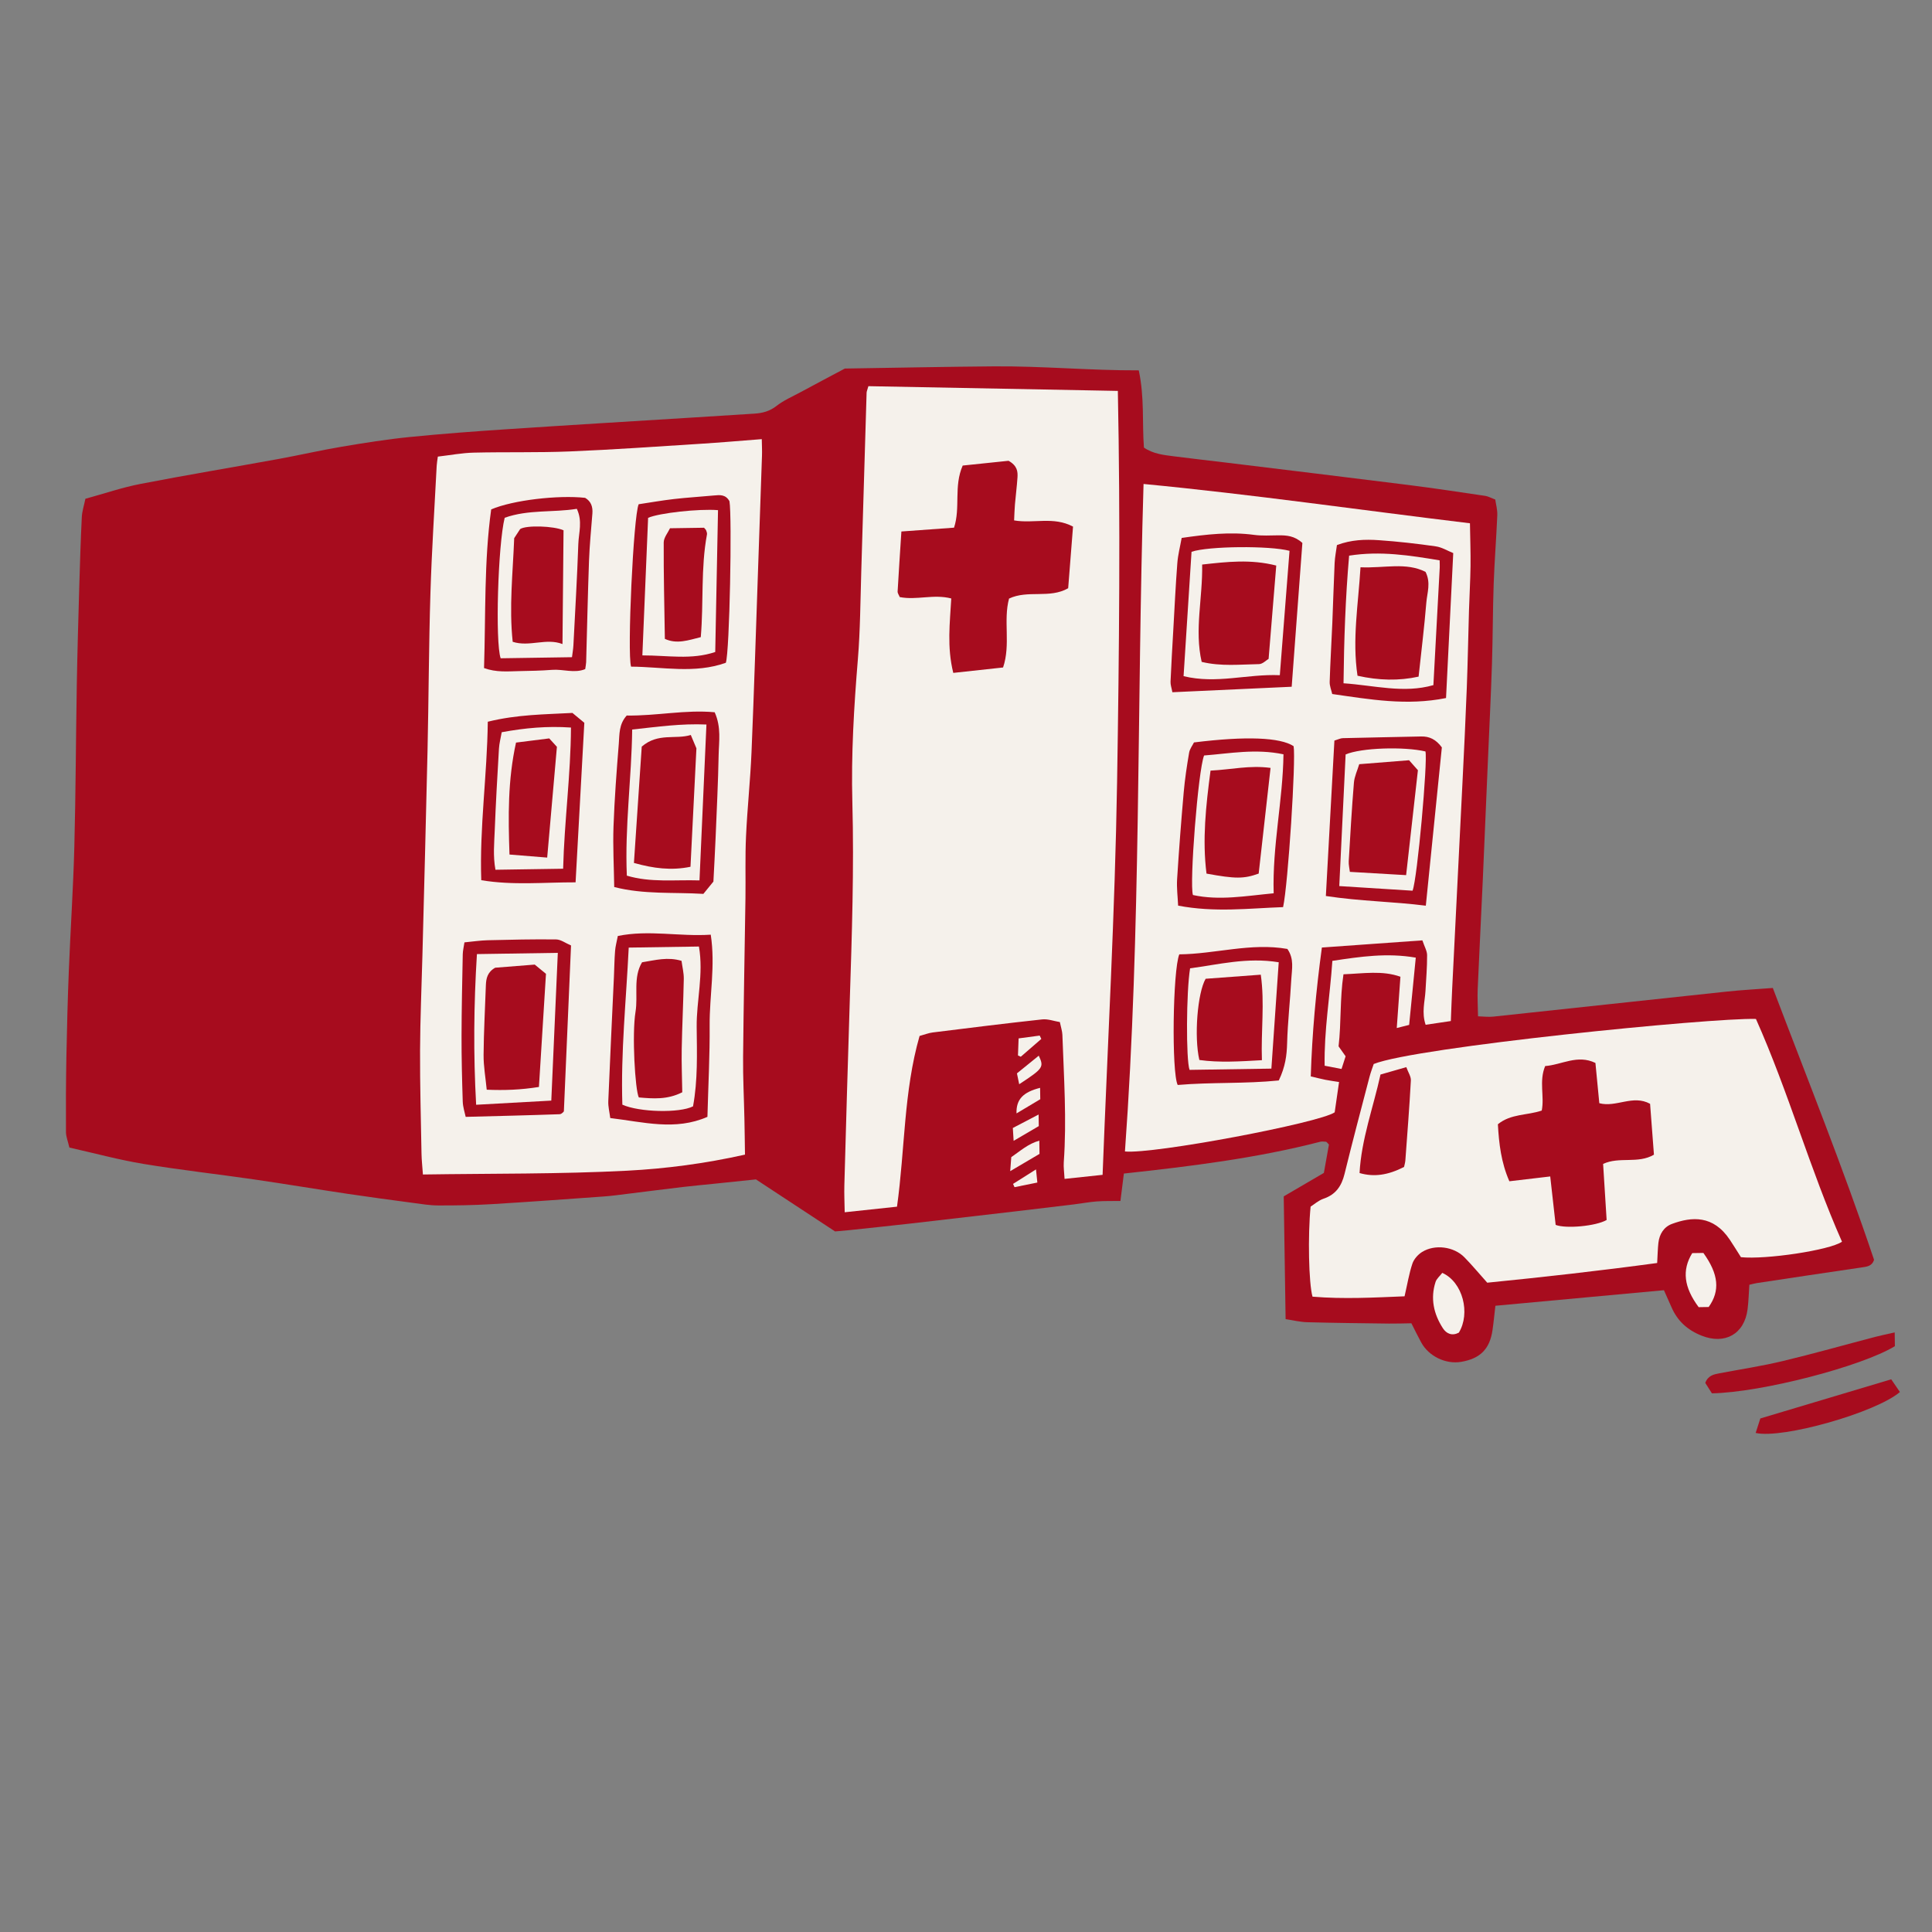 <svg version="1.1" xmlns="http://www.w3.org/2000/svg" xmlns:xlink="http://www.w3.org/1999/xlink" x="0px" y="0px" width="200px"
	 height="200px" viewBox="0 0 200 200" enable-background="new 0 0 200 200" xml:space="preserve">
<rect x="0" y="0" width="200" height="200" fill="#808080" stroke="none"/>
<g id="svg">
	<g>
		<path class="stroke" fill="#a70c1e"  d="M180.908,135.537c0.105-0.825,0.123-1.661,0.185-2.54c0.295-0.066,0.525-0.133,0.76-0.17
			c3.616-0.545,7.232-1.094,10.851-1.62c0.562-0.082,1.092-0.128,1.296-0.797c-3.184-9.483-6.923-18.771-10.478-28.136
			c-1.703,0.132-3.23,0.212-4.749,0.373c-8.063,0.856-16.125,1.736-24.188,2.593c-0.512,0.055-1.04-0.018-1.579-0.032
			c-0.017-1.062-0.074-1.947-0.035-2.83c0.159-3.706,0.354-7.411,0.52-11.117c0.188-4.202,0.36-8.406,0.541-12.608
			c0.141-3.308,0.308-6.615,0.416-9.923c0.091-2.765,0.081-5.532,0.178-8.298c0.083-2.371,0.275-4.737,0.374-7.107
			c0.022-0.555-0.141-1.118-0.211-1.612c-0.479-0.181-0.746-0.338-1.031-0.38c-2.635-0.388-5.268-0.789-7.91-1.122
			c-6.332-0.796-12.666-1.559-19-2.333c-1.768-0.215-3.537-0.41-5.302-0.638c-1.07-0.138-2.158-0.245-3.126-0.905
			c-0.196-2.558,0.07-5.146-0.534-7.996c-5.013,0.02-9.993-0.454-14.997-0.414c-5.023,0.04-10.047,0.145-15.432,0.227
			c-1.33,0.708-2.99,1.586-4.643,2.477c-0.822,0.443-1.701,0.821-2.428,1.392c-0.715,0.561-1.472,0.751-2.327,0.801
			c-2.122,0.127-4.242,0.27-6.364,0.402c-6.32,0.396-12.642,0.771-18.96,1.192c-3.443,0.229-6.885,0.478-10.317,0.823
			c-2.358,0.237-4.704,0.611-7.045,1.005c-2.191,0.369-4.359,0.872-6.549,1.271c-4.766,0.868-9.545,1.662-14.299,2.584
			c-1.883,0.365-3.713,0.994-5.685,1.534c-0.14,0.686-0.342,1.287-0.372,1.898c-0.117,2.371-0.191,4.745-0.26,7.118
			c-0.099,3.412-0.199,6.825-0.258,10.237c-0.096,5.593-0.108,11.187-0.255,16.778c-0.111,4.253-0.397,8.502-0.567,12.754
			c-0.119,2.966-0.198,5.936-0.254,8.904c-0.049,2.622-0.061,5.244-0.045,7.866c0.002,0.475,0.202,0.949,0.355,1.608
			c2.641,0.592,5.127,1.271,7.656,1.689c3.805,0.63,7.643,1.056,11.461,1.609c3.229,0.468,6.449,1.008,9.679,1.49
			c2.249,0.336,4.503,0.637,6.758,0.937c0.872,0.117,1.75,0.264,2.625,0.267c1.829,0.005,3.663-0.023,5.49-0.132
			c3.904-0.233,7.806-0.522,11.708-0.802c0.791-0.057,1.575-0.168,2.363-0.265c1.912-0.234,3.82-0.482,5.733-0.709
			c1.131-0.134,2.267-0.234,3.398-0.352c1.372-0.142,2.745-0.286,4.198-0.437c2.726,1.792,5.438,3.574,8.194,5.386
			c0.457-0.041,0.948-0.078,1.44-0.13c2.165-0.23,4.33-0.456,6.494-0.702c3.538-0.403,7.076-0.817,10.613-1.231
			c2.061-0.241,4.121-0.487,6.182-0.737c0.787-0.096,1.567-0.246,2.355-0.306c0.776-0.059,1.557-0.034,2.456-0.048
			c0.117-0.929,0.226-1.792,0.355-2.838c6.832-0.743,13.654-1.57,20.326-3.291c0.185-0.046,0.394-0.011,0.588-0.003
			c0.042,0.002,0.083,0.047,0.118,0.078c0.037,0.032,0.065,0.072,0.197,0.218c-0.165,0.917-0.346,1.922-0.525,2.932
			c-1.404,0.822-2.715,1.587-4.156,2.429c0.064,4.209,0.128,8.382,0.195,12.71c0.8,0.118,1.519,0.298,2.241,0.317
			c2.823,0.076,5.646,0.105,8.468,0.141c0.781,0.009,1.562-0.021,2.311-0.032c0.389,0.764,0.688,1.387,1.021,1.991
			c0.782,1.431,2.54,2.274,4.13,2.003c1.977-0.337,2.965-1.327,3.248-3.292c0.119-0.817,0.195-1.64,0.297-2.515
			c5.866-0.542,11.664-1.077,17.448-1.61c0.29,0.652,0.538,1.19,0.772,1.735c0.617,1.439,1.658,2.387,3.127,2.97
			C178.554,139.226,180.58,138.109,180.908,135.537z"/>
		<path class="stroke" fill="#a70c1e"  d="M196.138,137.932c-0.814,0.186-1.427,0.307-2.028,0.465c-3.193,0.836-6.368,1.736-9.578,2.504
			c-2.156,0.516-4.357,0.85-6.539,1.262c-0.59,0.112-1.172,0.226-1.464,0.993c0.221,0.347,0.474,0.744,0.688,1.082
			c5.121-0.092,15.461-2.769,18.941-4.882C196.153,138.993,196.147,138.613,196.138,137.932z"/>
		<path class="stroke" fill="#a70c1e"  d="M195.778,142.786c-4.561,1.365-8.983,2.688-13.55,4.053c-0.131,0.409-0.305,0.949-0.482,1.499
			c2.772,0.635,12.436-2.103,14.932-4.237C196.385,143.672,196.078,143.225,195.778,142.786z"/>
	</g>
</g>
<g id="Layer_2">
	<path fill-rule="evenodd" clip-rule="evenodd" fill="#f5f1eb" class="fill" d="M89.896,39.977c8.579,0.162,17.104,0.324,25.823,0.49
		c0.272,13.495,0.141,26.988-0.078,40.471c-0.22,13.495-0.974,26.982-1.501,40.681c-1.244,0.133-2.491,0.266-3.936,0.419
		c-0.036-0.68-0.118-1.202-0.083-1.713c0.314-4.403,0.012-8.799-0.143-13.196c-0.014-0.385-0.147-0.765-0.262-1.324
		c-0.61-0.1-1.237-0.341-1.83-0.276c-3.781,0.409-7.557,0.881-11.331,1.351c-0.434,0.053-0.853,0.225-1.361,0.363
		c-1.652,5.753-1.507,11.74-2.337,17.672c-1.776,0.189-3.475,0.371-5.414,0.578c-0.016-1.043-0.062-1.918-0.036-2.79
		c0.177-6.333,0.355-12.664,0.558-18.995c0.221-6.878,0.454-13.754,0.271-20.638c-0.133-4.953,0.164-9.891,0.571-14.83
		c0.247-3.003,0.257-6.027,0.35-9.043c0.191-6.179,0.365-12.359,0.553-18.539C89.713,40.518,89.783,40.378,89.896,39.977z
		 M98.683,69.658c1.761-0.192,3.406-0.371,5.155-0.561c0.806-2.376,0.001-4.861,0.618-7.133c1.96-0.927,4.202,0.034,6.121-1.071
		c0.171-2.172,0.335-4.272,0.502-6.379c-2.026-1.078-4.058-0.289-6.099-0.642c0.03-0.59,0.041-1.122,0.086-1.651
		c0.08-0.936,0.203-1.868,0.264-2.805c0.037-0.601-0.016-1.203-0.924-1.716c-1.429,0.149-3.125,0.325-4.748,0.494
		c-0.948,2.171-0.21,4.341-0.896,6.429c-1.791,0.13-3.581,0.26-5.45,0.396c-0.141,2.192-0.276,4.202-0.391,6.211
		c-0.01,0.176,0.133,0.36,0.218,0.577c1.736,0.35,3.51-0.331,5.336,0.146C98.334,64.499,98.014,66.96,98.683,69.658z"/>
	<path fill-rule="evenodd" clip-rule="evenodd" fill="#f5f1eb" class="fill" d="M78.859,45.46c0.013,0.724,0.039,1.211,0.022,1.696
		c-0.128,3.855-0.265,7.71-0.399,11.565c-0.224,6.377-0.418,12.758-0.685,19.134c-0.122,2.912-0.437,5.815-0.569,8.726
		c-0.099,2.125-0.029,4.257-0.058,6.385c-0.08,5.482-0.193,10.963-0.245,16.444c-0.021,2.125,0.091,4.25,0.136,6.375
		c0.028,1.223,0.039,2.445,0.06,3.741c-4.143,0.927-8.18,1.455-12.192,1.664c-6.992,0.362-14.006,0.284-21.148,0.393
		c-0.055-0.792-0.133-1.47-0.146-2.149c-0.063-3.565-0.165-7.13-0.15-10.695c0.013-3.267,0.159-6.532,0.243-9.799
		c0.179-7.074,0.374-14.146,0.53-21.22c0.12-5.444,0.133-10.891,0.301-16.333c0.134-4.392,0.424-8.779,0.647-13.168
		c0.015-0.287,0.071-0.571,0.12-0.951c1.273-0.147,2.489-0.382,3.71-0.411c3.316-0.08,6.638,0.01,9.95-0.125
		c4.492-0.183,8.979-0.503,13.467-0.787C74.521,45.815,76.582,45.635,78.859,45.46z M73.233,115.616
		c0.089-3.338,0.253-6.406,0.229-9.473c-0.021-3.076,0.609-6.156,0.114-9.385c-3.273,0.212-6.409-0.521-9.619,0.135
		c-0.113,0.595-0.248,1.063-0.284,1.54c-0.071,0.888-0.078,1.78-0.119,2.67c-0.197,4.298-0.408,8.596-0.584,12.896
		c-0.022,0.562,0.127,1.132,0.203,1.741C66.617,116.151,69.906,117.076,73.233,115.616z M64.877,74.072
		c-0.819,0.908-0.742,1.945-0.818,2.906c-0.229,2.851-0.445,5.706-0.548,8.562c-0.075,2.061,0.042,4.129,0.073,6.285
		c3.07,0.79,6.178,0.521,9.229,0.71c0.414-0.508,0.752-0.919,1.039-1.273c0.08-1.579,0.165-3.056,0.227-4.535
		c0.117-2.859,0.26-5.719,0.315-8.58c0.028-1.405,0.287-2.854-0.41-4.413C70.964,73.448,67.959,74.12,64.877,74.072z M48.079,97.554
		c-0.071,0.48-0.166,0.856-0.175,1.236c-0.055,2.812-0.12,5.625-0.125,8.438c-0.006,2.271,0.05,4.543,0.124,6.813
		c0.018,0.567,0.212,1.129,0.304,1.577c3.354-0.088,6.541-0.161,9.726-0.275c0.234-0.009,0.456-0.312,0.439-0.299
		c0.253-5.859,0.495-11.469,0.741-17.171c-0.571-0.241-1.056-0.617-1.544-0.623c-2.358-0.03-4.72,0.025-7.077,0.083
		C49.713,97.352,48.938,97.472,48.079,97.554z M75.138,68.61c0.392-1.129,0.656-15.141,0.375-16.726
		c-0.394-0.712-0.988-0.651-1.6-0.593c-1.377,0.131-2.76,0.21-4.137,0.368c-1.261,0.146-2.513,0.368-3.662,0.54
		c-0.545,1.233-1.201,15.411-0.787,16.811C68.584,69.03,71.918,69.767,75.138,68.61z M50.107,69.157
		c1.273,0.464,2.458,0.34,3.628,0.316c1.139-0.023,2.277-0.04,3.412-0.13c1.138-0.092,2.312,0.388,3.435-0.078
		c0.044-0.325,0.089-0.517,0.096-0.712c0.098-3.503,0.17-7.007,0.297-10.51c0.059-1.629,0.224-3.254,0.349-4.881
		c0.054-0.696-0.135-1.266-0.751-1.626c-2.807-0.304-7.488,0.237-9.725,1.198C50.104,58.077,50.286,63.584,50.107,69.157z
		 M50.496,74.713c-0.067,5.563-0.862,10.901-0.676,16.405c3.296,0.548,6.483,0.212,9.764,0.221
		c0.307-5.598,0.605-11.055,0.905-16.517c-0.444-0.369-0.821-0.68-1.232-1.02C56.409,73.958,53.555,73.957,50.496,74.713z"/>
	<path fill-rule="evenodd" clip-rule="evenodd" fill="#f5f1eb" class="fill" d="M147.244,97.346c-3.574,0.255-6.911,0.493-10.403,0.742
		c-0.612,4.521-1.011,8.871-1.152,13.341c0.582,0.136,1.046,0.257,1.515,0.351c0.425,0.085,0.855,0.14,1.415,0.23
		c-0.161,1.121-0.309,2.133-0.453,3.138c-1.603,1.105-18.758,4.347-21.712,4.052c1.662-22.916,1.226-45.902,1.926-69.099
		c11.369,1.089,22.5,2.709,33.789,4.069c0.023,1.574,0.077,2.999,0.06,4.424c-0.021,1.53-0.114,3.059-0.159,4.589
		c-0.08,2.665-0.126,5.332-0.227,7.996c-0.124,3.257-0.285,6.512-0.445,9.766c-0.35,7.117-0.713,14.232-1.067,21.349
		c-0.055,1.083-0.091,2.167-0.141,3.404c-0.896,0.133-1.745,0.258-2.61,0.387c-0.43-1.274-0.078-2.393-0.014-3.512
		c0.07-1.232,0.172-2.464,0.167-3.696C147.729,98.434,147.461,97.994,147.244,97.346z M149.693,72.261
		c0.247-4.968,0.492-9.885,0.746-15.006c-0.577-0.23-1.176-0.607-1.815-0.697c-1.954-0.279-3.916-0.503-5.884-0.638
		c-1.42-0.097-2.857-0.054-4.341,0.506c-0.081,0.612-0.21,1.236-0.239,1.865c-0.098,2.073-0.151,4.148-0.239,6.223
		c-0.085,2.025-0.211,4.047-0.273,6.073c-0.014,0.418,0.17,0.843,0.263,1.257C141.819,72.403,145.618,73.08,149.693,72.261z
		 M123.6,76.857c-0.147,0.303-0.437,0.665-0.503,1.065c-0.233,1.359-0.439,2.727-0.56,4.1c-0.264,2.995-0.493,5.994-0.683,8.995
		c-0.057,0.907,0.066,1.827,0.105,2.733c3.787,0.728,7.35,0.279,10.867,0.154c0.52-2.376,1.34-15.273,1.089-16.66
		C132.525,76.33,128.987,76.188,123.6,76.857z M133.715,71.092c0.379-5.088,0.748-10.034,1.107-14.886
		c-0.809-0.739-1.63-0.797-2.483-0.789c-0.839,0.009-1.69,0.064-2.517-0.047c-2.476-0.333-4.908-0.057-7.496,0.317
		c-0.158,0.885-0.385,1.745-0.45,2.616c-0.177,2.312-0.288,4.629-0.419,6.945c-0.102,1.774-0.207,3.548-0.283,5.323
		c-0.014,0.315,0.107,0.635,0.191,1.089C125.483,71.472,129.509,71.286,133.715,71.092z M147.6,93.757
		c0.571-5.645,1.122-11.079,1.66-16.386c-0.611-0.833-1.289-1.151-2.143-1.132c-2.705,0.06-5.41,0.107-8.116,0.175
		c-0.228,0.005-0.453,0.128-0.864,0.251c-0.29,5.303-0.582,10.607-0.884,16.088C140.815,93.3,144.219,93.327,147.6,93.757z
		 M132.38,111.848c0.679-1.419,0.829-2.602,0.862-3.854c0.061-2.219,0.317-4.432,0.435-6.65c0.055-1.012,0.315-2.074-0.408-3.11
		c-3.771-0.665-7.479,0.527-11.189,0.56c-0.676,1.673-0.81,12.232-0.165,13.522C125.374,112.016,128.909,112.205,132.38,111.848z"/>
	<path fill-rule="evenodd" clip-rule="evenodd" fill="#f5f1eb" class="fill" d="M181.774,105.481c3.376,7.567,5.586,15.548,8.909,23.062
		c-1.288,0.884-7.897,1.864-10.461,1.6c-0.361-0.566-0.744-1.194-1.152-1.806c-1.714-2.566-3.936-2.398-5.99-1.638
		c-0.84,0.312-1.299,1.057-1.403,1.957c-0.071,0.631-0.08,1.268-0.128,2.09c-5.848,0.794-11.758,1.458-17.59,2.038
		c-0.854-0.954-1.574-1.825-2.364-2.63c-1.092-1.112-3.06-1.374-4.384-0.548c-0.427,0.266-0.842,0.739-1.001,1.207
		c-0.341,1.019-0.515,2.095-0.81,3.381c-3.106,0.127-6.329,0.305-9.53,0.037c-0.392-1.407-0.493-6.304-0.196-9.322
		c0.366-0.229,0.813-0.639,1.341-0.819c1.271-0.432,1.866-1.316,2.174-2.574c0.823-3.36,1.712-6.704,2.586-10.052
		c0.123-0.47,0.301-0.926,0.432-1.319C146.551,108.396,177.226,105.338,181.774,105.481z M170.816,114.266
		c-1.771-0.978-3.517,0.407-5.256-0.063c-0.136-1.413-0.268-2.774-0.402-4.167c-1.873-0.907-3.49,0.199-5.203,0.322
		c-0.656,1.576-0.057,3.14-0.354,4.607c-1.512,0.514-3.195,0.315-4.541,1.419c0.114,2.008,0.331,3.937,1.188,5.901
		c1.4-0.166,2.756-0.325,4.231-0.499c0.196,1.754,0.381,3.404,0.562,5.016c1.069,0.414,4.174,0.129,5.277-0.509
		c-0.119-1.88-0.242-3.83-0.364-5.803c1.674-0.788,3.608,0.017,5.262-0.957C171.079,117.729,170.95,116.02,170.816,114.266z
		 M145.346,120.805c0.043-0.206,0.118-0.443,0.137-0.685c0.203-2.756,0.42-5.511,0.57-8.269c0.022-0.416-0.281-0.848-0.473-1.381
		c-0.979,0.28-1.772,0.508-2.67,0.765c-0.75,3.419-1.982,6.707-2.169,10.198C142.246,121.866,143.68,121.652,145.346,120.805z"/>
	<path fill-rule="evenodd" clip-rule="evenodd" fill="#f5f1eb" class="fill" d="M146.561,99.135c-0.239,2.438-0.456,4.638-0.686,6.962
		c-0.319,0.08-0.671,0.169-1.283,0.324c0.132-1.839,0.249-3.489,0.38-5.309c-1.88-0.669-3.81-0.333-5.896-0.254
		c-0.379,2.527-0.222,4.994-0.507,7.458c0.229,0.326,0.452,0.64,0.728,1.032c-0.111,0.347-0.244,0.758-0.422,1.312
		c-0.557-0.107-1.065-0.206-1.749-0.337c-0.064-3.652,0.552-7.192,0.8-10.854C140.835,99.028,143.588,98.621,146.561,99.135z"/>
	<path fill-rule="evenodd" clip-rule="evenodd" fill="#f5f1eb" class="fill" d="M149.304,131.767c2.134,0.953,2.937,4.193,1.714,6.188
		c-0.688,0.362-1.275,0.125-1.655-0.462c-0.946-1.471-1.307-3.075-0.756-4.784C148.716,132.371,149.047,132.104,149.304,131.767z"/>
	<path fill-rule="evenodd" clip-rule="evenodd" fill="#f5f1eb" class="fill" d="M175.178,129.722c0.434-0.007,0.814-0.013,1.154-0.018
		c1.582,2.196,1.749,3.915,0.549,5.597c-0.345,0.006-0.718,0.011-1.036,0.016C174.316,133.261,174.095,131.494,175.178,129.722z"/>
	<path fill-rule="evenodd" clip-rule="evenodd" fill="#f5f1eb" class="fill" d="M104.577,121.237c0.055-0.722,0.083-1.096,0.11-1.449
		c0.935-0.639,1.729-1.378,2.902-1.709c0.008,0.508,0.014,0.879,0.021,1.372C106.69,119.993,105.771,120.534,104.577,121.237z"/>
	<path fill-rule="evenodd" clip-rule="evenodd" fill="#f5f1eb" class="fill" d="M105.229,115.259c-0.046-1.463,0.697-2.205,2.441-2.646
		c0.006,0.386,0.012,0.755,0.018,1.179C106.895,114.266,106.143,114.714,105.229,115.259z"/>
	<path fill-rule="evenodd" clip-rule="evenodd" fill="#f5f1eb" class="fill" d="M105.274,111.115c0.815-0.662,1.528-1.24,2.258-1.831
		c0.558,1.19,0.471,1.318-2.026,2.955C105.416,111.799,105.344,111.448,105.274,111.115z"/>
	<path fill-rule="evenodd" clip-rule="evenodd" fill="#f5f1eb" class="fill" d="M104.848,116.769c0.922-0.482,1.734-0.907,2.668-1.395
		c0.007,0.468,0.012,0.79,0.018,1.201c-0.809,0.474-1.635,0.958-2.604,1.524C104.897,117.568,104.878,117.245,104.848,116.769z"/>
	<path fill-rule="evenodd" clip-rule="evenodd" fill="#f5f1eb" class="fill" d="M107.796,107.549c-0.707,0.615-1.415,1.229-2.124,1.844
		c-0.097-0.045-0.196-0.09-0.292-0.135c0.02-0.55,0.042-1.1,0.066-1.763c0.803-0.107,1.494-0.199,2.183-0.292
		C107.685,107.318,107.741,107.433,107.796,107.549z"/>
	<path fill-rule="evenodd" clip-rule="evenodd" fill="#f5f1eb" class="fill" d="M107.386,122.417c-0.885,0.179-1.624,0.33-2.364,0.479
		c-0.05-0.113-0.1-0.226-0.151-0.339c0.738-0.467,1.478-0.933,2.376-1.501C107.301,121.592,107.333,121.901,107.386,122.417z"/>
	<path fill-rule="evenodd" clip-rule="evenodd" fill="#f5f1eb" class="fill" d="M71.742,114.529c-1.402,0.713-5.563,0.613-7.316-0.174
		c-0.172-5.395,0.393-10.79,0.659-16.26c2.45-0.037,4.796-0.073,7.269-0.111c0.498,2.883-0.264,5.6-0.234,8.328
		C72.148,109.065,72.242,111.836,71.742,114.529z M66.464,99.616c-0.947,1.575-0.396,3.426-0.676,5.131
		c-0.382,2.339-0.042,8.072,0.341,8.859c1.453,0.125,2.945,0.256,4.499-0.535c-0.022-1.52-0.085-2.996-0.057-4.47
		c0.043-2.42,0.168-4.839,0.214-7.259c0.011-0.616-0.149-1.235-0.234-1.876C69.115,99.038,67.876,99.389,66.464,99.616z"/>
	<path fill-rule="evenodd" clip-rule="evenodd" fill="#f5f1eb" class="fill" d="M72.411,91.139c-2.594-0.08-5.048,0.244-7.521-0.492
		c-0.219-5.088,0.49-10.038,0.554-15.127c2.623-0.281,5.042-0.632,7.686-0.519C72.889,80.435,72.652,85.74,72.411,91.139z
		 M66.433,77.288c-0.267,3.97-0.536,7.979-0.809,12.043c2.013,0.566,3.866,0.806,5.855,0.397c0.208-4.137,0.407-8.126,0.614-12.262
		c-0.129-0.306-0.317-0.752-0.582-1.382C69.926,76.576,68.123,75.828,66.433,77.288z"/>
	<path fill-rule="evenodd" clip-rule="evenodd" fill="#f5f1eb" class="fill" d="M49.29,114.365c-0.289-5.218-0.249-10.317,0.081-15.598
		c2.805-0.043,5.492-0.083,8.374-0.128c-0.224,5.082-0.447,10.137-0.675,15.295C54.561,114.073,52.021,114.214,49.29,114.365z
		 M50.385,112.806c1.832,0.078,3.52,0.017,5.406-0.285c0.245-3.959,0.483-7.787,0.728-11.712c-0.445-0.366-0.884-0.726-1.164-0.955
		c-1.561,0.123-2.883,0.227-4.092,0.323c-0.798,0.448-0.941,1.102-0.966,1.821c-0.082,2.403-0.22,4.805-0.237,7.208
		C50.051,110.373,50.264,111.542,50.385,112.806z"/>
	<path fill-rule="evenodd" clip-rule="evenodd" fill="#f5f1eb" class="fill" d="M74.329,52.811c-0.099,4.918-0.191,9.738-0.288,14.683
		c-2.466,0.833-4.898,0.348-7.544,0.352c0.203-4.853,0.399-9.571,0.595-14.239C68.224,53.104,72.376,52.65,74.329,52.811z
		 M72.881,54.631c-1.088,0.017-2.206,0.035-3.522,0.054c-0.214,0.461-0.649,0.966-0.652,1.474c-0.014,3.293,0.067,6.587,0.119,9.976
		c1.246,0.576,2.438,0.138,3.718-0.179c0.307-3.579-0.012-7.138,0.641-10.631c0.025-0.134-0.038-0.292-0.089-0.428
		C73.063,54.812,72.977,54.748,72.881,54.631z"/>
	<path fill-rule="evenodd" clip-rule="evenodd" fill="#f5f1eb" class="fill" d="M52.245,53.598c2.454-0.871,4.998-0.526,7.468-0.924
		c0.611,1.288,0.195,2.476,0.155,3.626c-0.123,3.507-0.329,7.011-0.51,10.516c-0.021,0.381-0.09,0.76-0.146,1.217
		c-2.533,0.038-4.978,0.075-7.385,0.112C51.253,66.479,51.545,56.426,52.245,53.598z M53.074,66.439
		c1.739,0.56,3.468-0.425,5.154,0.234c0.038-4.092,0.075-7.957,0.109-11.778c-1.021-0.453-3.861-0.544-4.492-0.126
		c-0.189,0.291-0.431,0.659-0.616,0.942C53.092,59.319,52.69,62.812,53.074,66.439z"/>
	<path fill-rule="evenodd" clip-rule="evenodd" fill="#f5f1eb" class="fill" d="M58.295,89.93c-2.372,0.036-4.618,0.07-7.006,0.107
		c-0.265-1.442-0.123-2.77-0.074-4.081c0.109-2.817,0.27-5.633,0.436-8.449c0.034-0.571,0.189-1.134,0.287-1.707
		c2.412-0.443,4.695-0.654,7.169-0.485C59.081,80.229,58.423,84.975,58.295,89.93z M56.857,76.44
		c-1.15,0.145-2.254,0.283-3.438,0.432c-0.857,3.886-0.812,7.633-0.677,11.589c1.364,0.11,2.562,0.208,3.903,0.316
		c0.343-3.896,0.666-7.598,1.006-11.466C57.518,77.165,57.256,76.877,56.857,76.44z"/>
	<path fill-rule="evenodd" clip-rule="evenodd" fill="#f5f1eb" class="fill" d="M139.66,57.521c3.256-0.512,6.291-0.025,9.371,0.487
		c0.006,0.36,0.02,0.553,0.01,0.743c-0.215,3.99-0.432,7.98-0.657,12.173c-3.073,0.883-6.136,0.021-9.303-0.191
		C139.133,66.245,139.277,61.924,139.66,57.521z M140.839,58.725c-0.234,3.892-0.872,7.476-0.31,11.227
		c2.192,0.491,4.286,0.543,6.324,0.092c0.287-2.678,0.597-5.171,0.801-7.673c0.083-1.007,0.49-2.042-0.085-3.173
		C145.535,58.179,143.348,58.83,140.839,58.725z"/>
	<path fill-rule="evenodd" clip-rule="evenodd" fill="#f5f1eb" class="fill" d="M124.647,78.207c2.638-0.201,5.312-0.73,8.218-0.121
		c-0.062,4.771-1.16,9.465-1.015,14.387c-2.906,0.276-5.613,0.774-8.356,0.18C123.11,91.525,124.03,79.729,124.647,78.207z
		 M125.314,79.774c-0.486,3.677-0.86,7.161-0.417,10.661c2.994,0.55,3.874,0.549,5.401-0.002c0.402-3.582,0.809-7.189,1.229-10.939
		C129.369,79.199,127.499,79.665,125.314,79.774z"/>
	<path fill-rule="evenodd" clip-rule="evenodd" fill="#f5f1eb" class="fill" d="M122.523,69.997c0.281-4.401,0.555-8.675,0.824-12.876
		c1.738-0.593,8.096-0.646,10.144-0.1c-0.331,4.234-0.663,8.497-1.005,12.875C129.109,69.751,125.958,70.83,122.523,69.997z
		 M132.117,58.546c-2.659-0.677-5.104-0.388-7.671-0.104c0.065,3.477-0.813,6.737-0.05,10.076c2.019,0.487,3.987,0.263,5.94,0.231
		c0.371-0.006,0.738-0.397,0.99-0.544C131.599,64.89,131.854,61.761,132.117,58.546z"/>
	<path fill-rule="evenodd" clip-rule="evenodd" fill="#f5f1eb" class="fill" d="M146.227,92.205c-2.437-0.154-4.927-0.311-7.586-0.479
		c0.225-4.651,0.443-9.167,0.658-13.626c1.607-0.691,6.023-0.832,8.262-0.312C147.816,78.729,146.719,91.017,146.227,92.205z
		 M145.561,90.594c0.399-3.567,0.806-7.162,1.221-10.86c-0.242-0.274-0.529-0.599-0.914-1.035c-1.635,0.13-3.294,0.262-5.161,0.41
		c-0.192,0.646-0.497,1.271-0.55,1.916c-0.223,2.705-0.377,5.415-0.536,8.125c-0.021,0.37,0.076,0.747,0.117,1.105
		C141.7,90.369,143.547,90.477,145.561,90.594z"/>
	<path fill-rule="evenodd" clip-rule="evenodd" fill="#f5f1eb" class="fill" d="M131.613,110.623c-2.933,0.044-5.713,0.087-8.471,0.129
		c-0.374-1.023-0.344-8.111,0.056-10.513c2.93-0.382,5.876-1.163,9.175-0.626C132.119,103.29,131.872,106.885,131.613,110.623z
		 M124.157,109.729c2.065,0.289,4.184,0.151,6.476,0.021c-0.107-3.035,0.304-5.898-0.117-8.851c-2.05,0.152-3.913,0.29-5.708,0.423
		C123.959,102.783,123.6,107.337,124.157,109.729z"/>
</g>
</svg>
